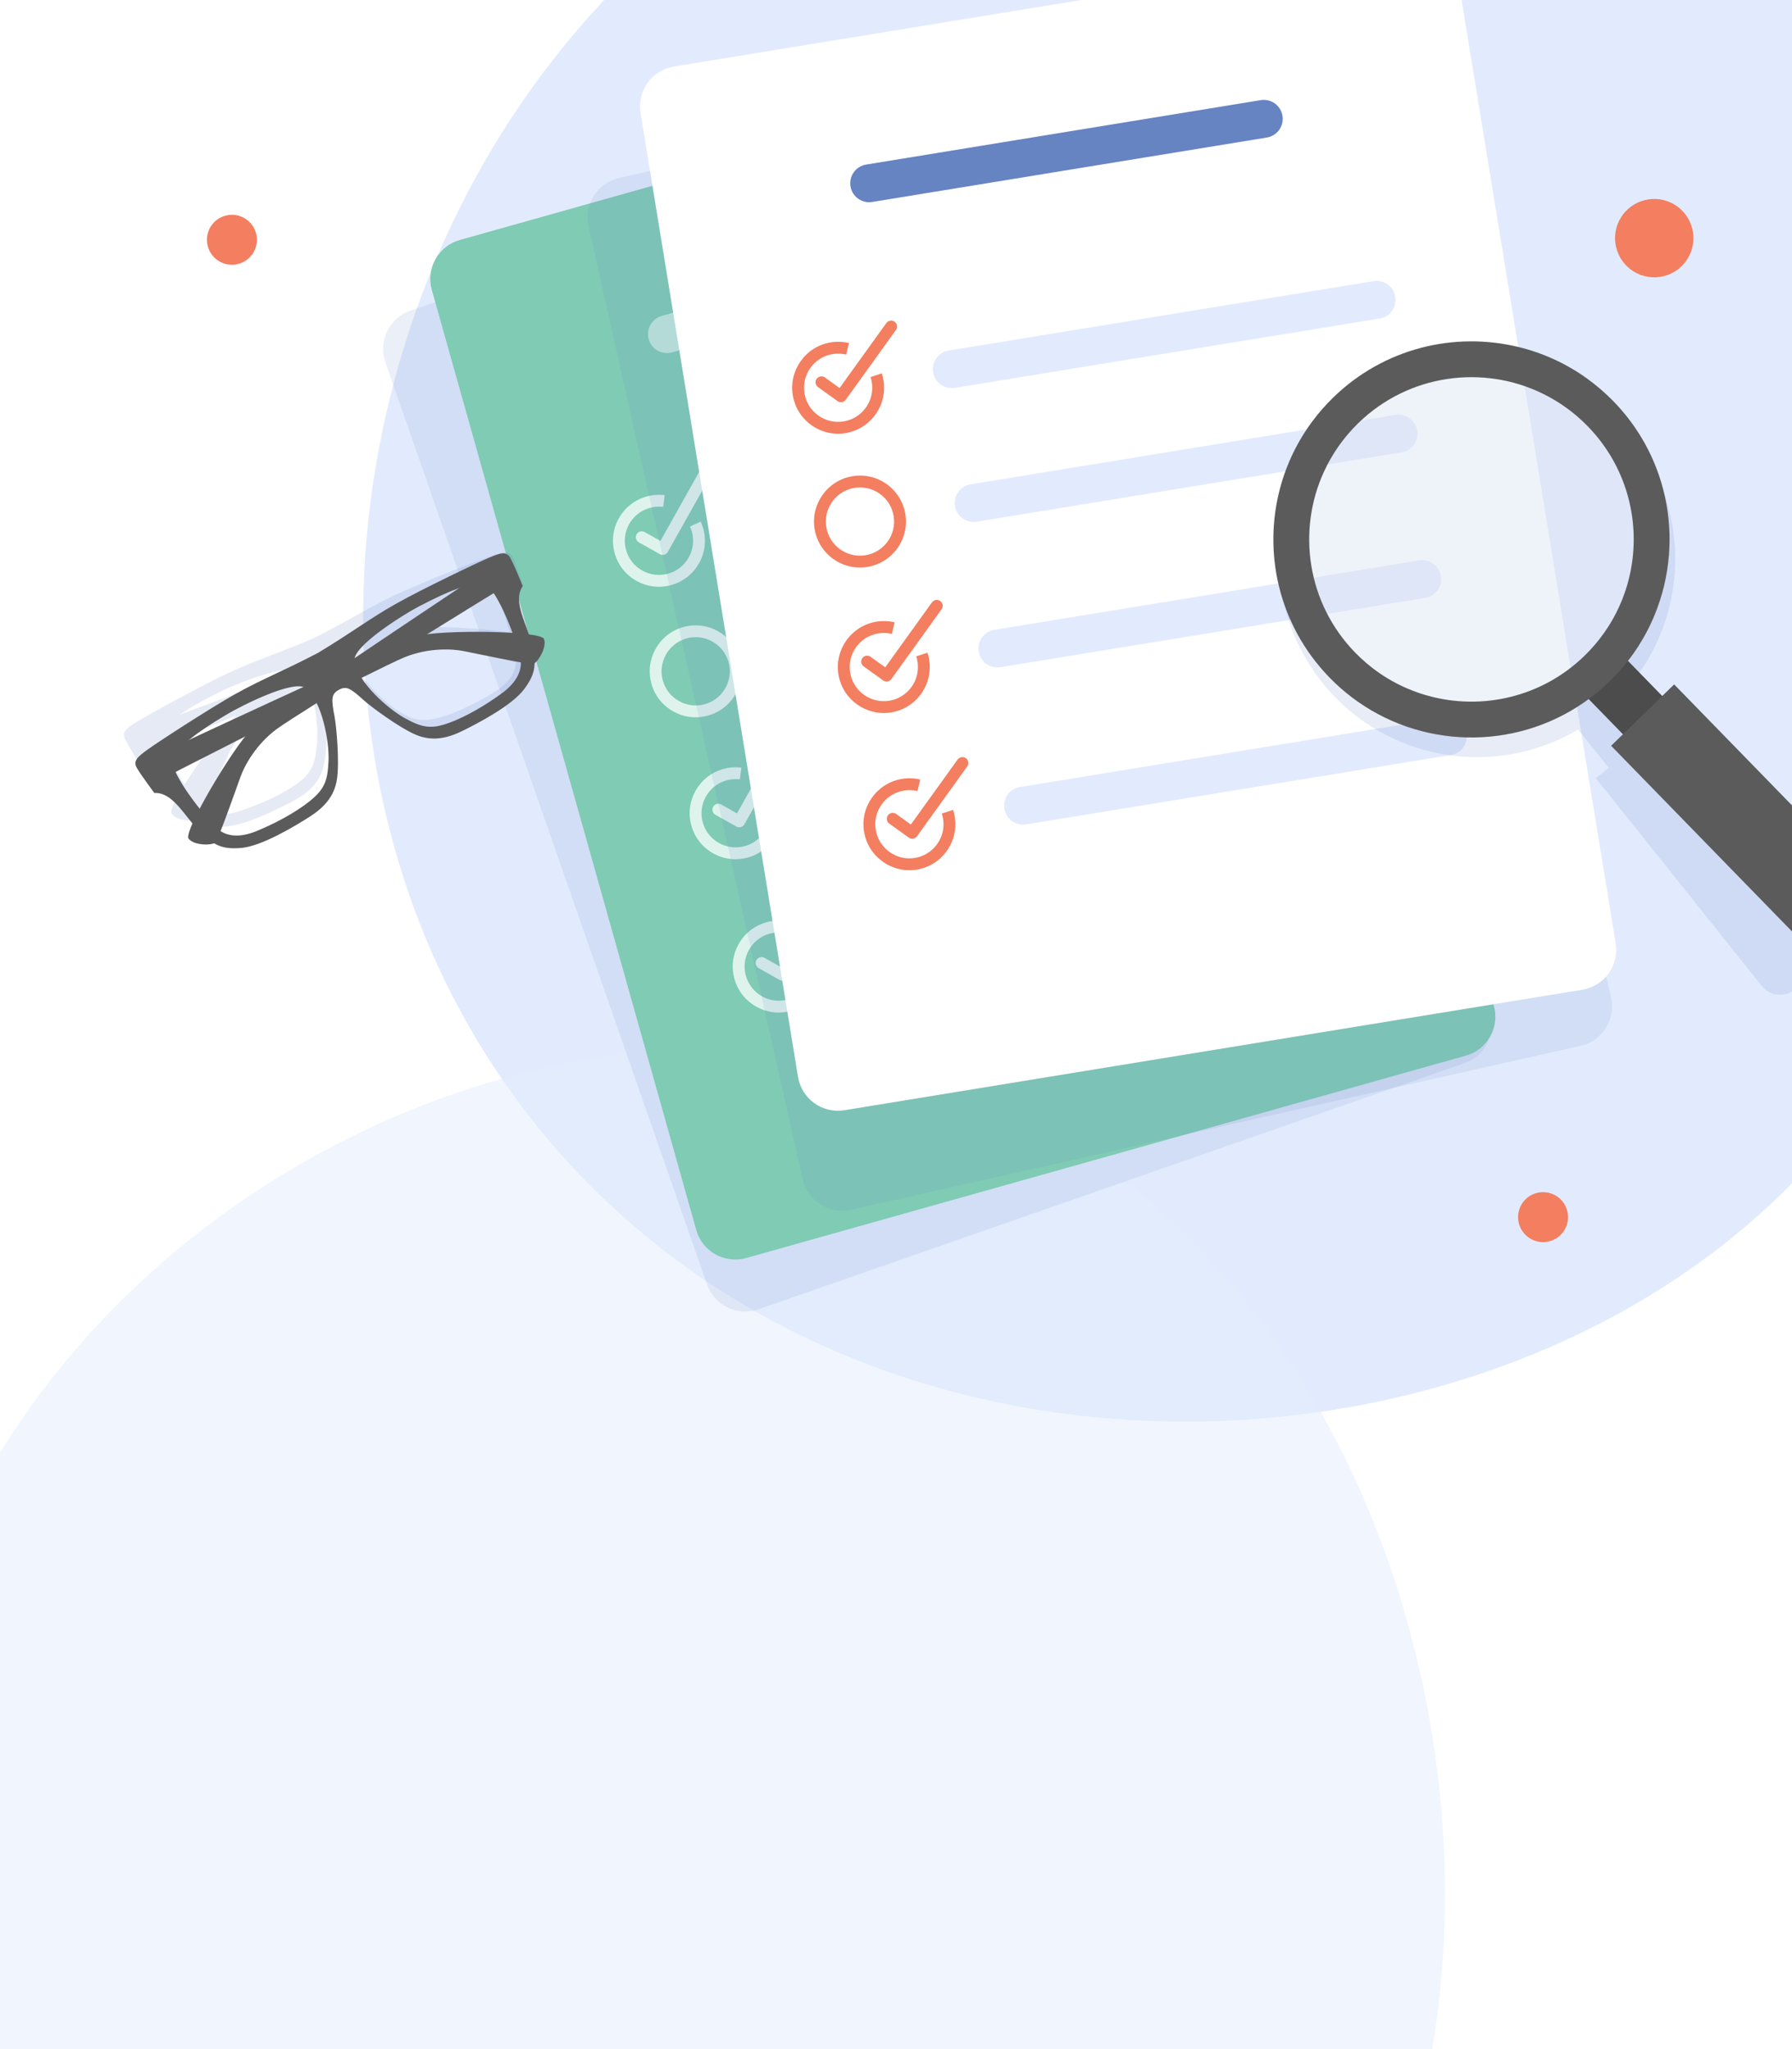 <svg width="320" height="366" viewBox="0 0 320 366" fill="none" xmlns="http://www.w3.org/2000/svg">
<rect width="320" height="366" fill="white"/>
<g clip-path="url(#clip0_2023_12446)">
<path d="M97.131 12.782C139.476 -43.496 217.99 -67.16 276.227 -40.627C363.183 -1.008 389.625 143.55 317.972 213.347C263.089 266.811 156.541 270.674 99.411 205.307C51.945 150.993 55.455 68.171 97.131 12.782Z" fill="#E2EBFD"/>
<path opacity="0.48" d="M7.454 248.528C47.931 194.734 122.98 172.114 178.648 197.477C261.767 235.347 287.042 373.526 218.551 440.244C166.089 491.348 64.243 495.041 9.634 432.558C-35.738 380.641 -32.383 301.473 7.454 248.528Z" fill="#E2EBFD"/>
<g style="mix-blend-mode:multiply" opacity="0.25">
<path d="M208.514 15.983C207.201 12.216 203.081 10.226 199.314 11.54L73.258 55.498C69.491 56.811 67.502 60.931 68.816 64.698L126.25 229.398C127.563 233.165 131.682 235.154 135.45 233.84L261.505 189.882C265.272 188.569 267.261 184.449 265.948 180.682L208.514 15.983Z" fill="#6683C2" fill-opacity="0.52"/>
</g>
<path d="M261.759 188.536L133.246 224.682C129.405 225.762 125.416 223.524 124.335 219.683L77.108 51.773C76.028 47.932 78.266 43.942 82.107 42.862L210.62 6.716C214.461 5.636 218.451 7.874 219.531 11.715L266.758 179.626C267.838 183.466 265.6 187.456 261.759 188.536Z" fill="#7FCBB4"/>
<path d="M188.743 43.6L120.013 62.93C118.215 63.436 116.347 62.388 115.841 60.59C115.335 58.791 116.383 56.923 118.182 56.417L186.911 37.087C188.71 36.581 190.578 37.629 191.084 39.427C191.59 41.226 190.542 43.094 188.743 43.6Z" fill="#C1E8DC"/>
<path d="M212.363 73.468L138.372 94.278C136.573 94.784 134.705 93.737 134.199 91.938C133.693 90.139 134.741 88.271 136.54 87.765L210.532 66.954C212.33 66.448 214.198 67.496 214.704 69.295C215.21 71.094 214.162 72.962 212.363 73.468Z" fill="#E4ECF9"/>
<path d="M218.902 96.778L144.911 117.589C143.112 118.095 141.244 117.047 140.738 115.248C140.232 113.45 141.28 111.582 143.079 111.076L217.071 90.265C218.869 89.759 220.737 90.807 221.243 92.606C221.749 94.404 220.701 96.272 218.902 96.778Z" fill="#E4ECF9"/>
<path d="M226.051 122.123L152.059 142.934C150.261 143.44 148.393 142.392 147.887 140.593C147.381 138.794 148.429 136.927 150.227 136.421L224.219 115.61C226.018 115.104 227.886 116.152 228.391 117.95C228.897 119.749 227.85 121.617 226.051 122.123Z" fill="#E4ECF9"/>
<path d="M233.754 149.507L159.762 170.318C157.964 170.824 156.096 169.777 155.59 167.978C155.084 166.179 156.132 164.311 157.93 163.805L231.922 142.994C233.721 142.489 235.589 143.536 236.095 145.335C236.601 147.134 235.553 149.002 233.754 149.507Z" fill="#E4ECF9"/>
<path d="M119.849 104.499C117.751 105.077 115.552 104.81 113.652 103.744C111.74 102.671 110.359 100.918 109.765 98.808C109.172 96.698 109.435 94.481 110.508 92.57C111.581 90.656 113.334 89.277 115.445 88.683C116.505 88.381 117.605 88.302 118.696 88.44L118.43 90.538C117.622 90.435 116.806 90.494 116.018 90.719C114.45 91.16 113.149 92.185 112.352 93.604C111.555 95.024 111.36 96.669 111.801 98.235C112.242 99.803 113.267 101.104 114.686 101.901C116.106 102.698 117.76 102.897 119.317 102.452C120.885 102.011 122.186 100.986 122.983 99.567C123.78 98.147 123.975 96.502 123.535 94.934C123.448 94.627 123.338 94.326 123.207 94.039L125.129 93.158C125.306 93.544 125.454 93.949 125.57 94.362C126.164 96.472 125.9 98.688 124.827 100.6C123.754 102.512 122.001 103.892 119.891 104.486C119.877 104.49 119.863 104.493 119.85 104.497L119.849 104.499Z" fill="#DFF3ED"/>
<path d="M118.626 99.064C118.366 99.138 118.078 99.112 117.823 98.969L114.085 96.872C113.575 96.587 113.394 95.942 113.68 95.433C113.966 94.923 114.611 94.742 115.12 95.028L117.935 96.608L124.929 84.142C125.215 83.632 125.859 83.451 126.368 83.738C126.877 84.023 127.058 84.668 126.772 85.177L119.262 98.565C119.119 98.82 118.887 98.992 118.627 99.066L118.626 99.064Z" fill="#DFF3ED"/>
<path d="M133.543 153.157C131.445 153.736 129.246 153.469 127.346 152.403C125.434 151.33 124.054 149.577 123.46 147.467C122.235 143.109 124.783 138.567 129.139 137.342C130.204 137.052 131.299 136.96 132.391 137.099L132.125 139.196C131.317 139.094 130.51 139.166 129.712 139.377C126.477 140.287 124.586 143.659 125.496 146.894C125.936 148.461 126.961 149.762 128.381 150.559C129.8 151.356 131.45 151.547 133.012 151.111C134.58 150.671 135.881 149.646 136.678 148.226C137.475 146.807 137.67 145.161 137.229 143.594C137.142 143.287 137.032 142.987 136.9 142.698L138.823 141.818C139 142.205 139.149 142.609 139.264 143.021C139.858 145.132 139.594 147.348 138.521 149.26C137.448 151.172 135.695 152.552 133.584 153.146C133.57 153.15 133.556 153.153 133.542 153.157L133.543 153.157Z" fill="#DFF3ED"/>
<path d="M132.298 147.722C132.038 147.795 131.75 147.769 131.495 147.626L127.757 145.529C127.247 145.244 127.066 144.599 127.352 144.09C127.638 143.58 128.283 143.399 128.791 143.685L131.607 145.265L138.6 132.799C138.886 132.29 139.531 132.109 140.04 132.395C140.549 132.68 140.73 133.325 140.444 133.834L132.934 147.222C132.791 147.477 132.559 147.649 132.299 147.723L132.298 147.722Z" fill="#DFF3ED"/>
<path d="M141.239 180.541C139.141 181.119 136.942 180.853 135.042 179.787C133.13 178.713 131.75 176.961 131.156 174.85C130.562 172.74 130.826 170.524 131.899 168.612C132.972 166.699 134.725 165.319 136.835 164.725C137.901 164.426 138.995 164.344 140.086 164.482L139.821 166.58C139.013 166.477 138.197 166.538 137.408 166.761C135.84 167.202 134.539 168.227 133.743 169.646C132.946 171.066 132.75 172.711 133.191 174.278C133.632 175.845 134.657 177.146 136.077 177.943C137.496 178.74 139.147 178.94 140.708 178.494C142.275 178.053 143.576 177.028 144.373 175.609C145.17 174.189 145.366 172.544 144.925 170.976C144.838 170.669 144.728 170.368 144.597 170.081L146.52 169.201C146.697 169.587 146.845 169.991 146.961 170.404C147.555 172.514 147.291 174.73 146.218 176.642C145.145 178.554 143.392 179.935 141.281 180.528C141.267 180.532 141.254 180.535 141.24 180.539L141.239 180.541Z" fill="#DFF3ED"/>
<path d="M140.017 175.106C139.757 175.179 139.468 175.153 139.214 175.01L135.475 172.913C134.966 172.628 134.785 171.983 135.071 171.474C135.357 170.964 136.001 170.783 136.51 171.069L139.326 172.649L146.319 160.183C146.605 159.673 147.249 159.493 147.758 159.779C148.268 160.064 148.449 160.709 148.163 161.218L140.653 174.606C140.51 174.861 140.278 175.033 140.017 175.107L140.017 175.106Z" fill="#DFF3ED"/>
<path d="M126.411 127.809C124.313 128.388 122.114 128.121 120.214 127.055C118.302 125.982 116.921 124.229 116.328 122.118C115.102 117.761 117.65 113.218 122.007 111.994C126.361 110.776 130.907 113.316 132.132 117.673C132.726 119.783 132.462 122 131.389 123.912C130.316 125.824 128.563 127.204 126.451 127.798C126.437 127.801 126.424 127.805 126.41 127.809L126.411 127.809ZM122.608 114.02C122.598 114.023 122.589 114.025 122.578 114.027C119.343 114.937 117.452 118.309 118.362 121.544C118.802 123.111 119.827 124.413 121.247 125.209C122.667 126.006 124.327 126.215 125.878 125.761C127.446 125.32 128.747 124.295 129.544 122.875C130.34 121.456 130.536 119.81 130.095 118.243C129.187 115.018 125.833 113.129 122.608 114.018L122.608 114.02Z" fill="#DFF3ED"/>
<g style="mix-blend-mode:multiply" opacity="0.25">
<path d="M240.818 2.513L110.564 31.777C106.672 32.652 104.225 36.516 105.1 40.409L143.335 210.592C144.21 214.485 148.074 216.931 151.967 216.057L282.22 186.792C286.113 185.918 288.559 182.053 287.685 178.161L249.449 7.977C248.575 4.084 244.71 1.638 240.818 2.513Z" fill="#6683C2" fill-opacity="0.52"/>
</g>
<path d="M282.547 176.769L150.793 198.287C146.854 198.93 143.142 196.26 142.498 192.322L114.384 20.177C113.741 16.239 116.412 12.526 120.349 11.883L252.103 -9.636C256.041 -10.278 259.754 -7.608 260.397 -3.671L288.512 168.475C289.154 172.413 286.484 176.126 282.547 176.769Z" fill="white"/>
<path d="M226.22 24.564L155.758 36.071C153.913 36.373 152.175 35.122 151.873 33.278C151.572 31.433 152.823 29.695 154.667 29.393L225.129 17.885C226.974 17.584 228.712 18.835 229.014 20.679C229.315 22.523 228.065 24.262 226.22 24.564Z" fill="#6683C2"/>
<path d="M246.365 56.887L170.508 69.276C168.663 69.578 166.925 68.327 166.623 66.483C166.322 64.638 167.573 62.9 169.417 62.598L245.274 50.209C247.119 49.908 248.857 51.158 249.159 53.003C249.46 54.847 248.209 56.585 246.365 56.887Z" fill="#E2EBFD"/>
<path d="M250.271 80.785L174.414 93.174C172.57 93.475 170.831 92.225 170.529 90.38C170.228 88.536 171.479 86.797 173.323 86.496L249.18 74.106C251.025 73.805 252.763 75.056 253.065 76.9C253.366 78.745 252.116 80.483 250.271 80.785Z" fill="#E2EBFD"/>
<path d="M254.506 106.772L178.649 119.161C176.804 119.462 175.066 118.212 174.764 116.367C174.463 114.523 175.713 112.785 177.558 112.483L253.415 100.094C255.259 99.793 256.997 101.043 257.299 102.887C257.601 104.732 256.35 106.47 254.506 106.772Z" fill="#E2EBFD"/>
<path d="M259.092 134.848L183.234 147.237C181.39 147.538 179.652 146.288 179.35 144.444C179.049 142.599 180.299 140.861 182.144 140.559L258.001 128.17C259.845 127.869 261.583 129.119 261.885 130.964C262.186 132.808 260.936 134.546 259.092 134.848Z" fill="#E2EBFD"/>
<path d="M151.616 77.226C151.411 77.276 151.203 77.319 150.991 77.353C148.828 77.707 146.655 77.197 144.875 75.916C143.095 74.636 141.919 72.739 141.567 70.575C140.837 66.108 143.878 61.879 148.345 61.15C149.438 60.972 150.534 61.013 151.603 61.273L151.104 63.327C150.312 63.135 149.498 63.105 148.686 63.237C145.369 63.78 143.112 66.917 143.654 70.234C143.916 71.841 144.788 73.249 146.11 74.199C147.432 75.15 149.044 75.529 150.65 75.266C150.807 75.241 150.963 75.21 151.114 75.173C154.174 74.428 156.198 71.43 155.683 68.27C155.631 67.955 155.555 67.643 155.457 67.343L157.467 66.684C157.599 67.088 157.701 67.506 157.77 67.929C158.465 72.184 155.737 76.223 151.616 77.226Z" fill="#F37E60"/>
<path d="M150.34 71.821C150.072 71.865 149.789 71.806 149.552 71.635L146.073 69.133C145.599 68.792 145.491 68.131 145.832 67.658C146.172 67.184 146.833 67.076 147.308 67.417L149.929 69.302L158.274 57.699C158.615 57.224 159.276 57.117 159.75 57.457C160.224 57.798 160.332 58.459 159.991 58.932L151.028 71.394C150.858 71.631 150.607 71.777 150.341 71.821L150.34 71.821Z" fill="#F37E60"/>
<path d="M159.772 127.11C159.567 127.16 159.359 127.203 159.147 127.237C154.68 127.967 150.452 124.926 149.722 120.459C148.993 115.991 152.034 111.764 156.501 111.034C157.594 110.856 158.69 110.896 159.759 111.156L159.26 113.211C158.467 113.018 157.654 112.988 156.842 113.121C153.525 113.661 151.268 116.801 151.809 120.118C152.351 123.434 155.489 125.692 158.806 125.15C158.963 125.125 159.117 125.093 159.27 125.056C162.33 124.311 164.354 121.313 163.839 118.153C163.787 117.839 163.711 117.527 163.613 117.227L165.622 116.567C165.755 116.971 165.857 117.39 165.925 117.812C166.62 122.068 163.893 126.106 159.772 127.11Z" fill="#F37E60"/>
<path d="M158.488 121.705C158.221 121.749 157.937 121.69 157.701 121.519L154.221 119.017C153.747 118.676 153.639 118.015 153.98 117.542C154.321 117.068 154.982 116.96 155.456 117.301L158.077 119.186L166.423 107.582C166.763 107.108 167.424 107 167.899 107.341C168.373 107.682 168.481 108.343 168.14 108.816L159.177 121.278C159.006 121.515 158.756 121.661 158.489 121.704L158.488 121.705Z" fill="#F37E60"/>
<path d="M164.342 155.186C164.137 155.236 163.929 155.279 163.718 155.313C159.25 156.043 155.022 153.002 154.293 148.535C153.563 144.067 156.605 139.841 161.071 139.11C162.164 138.932 163.261 138.973 164.329 139.232L163.83 141.287C163.038 141.094 162.224 141.064 161.412 141.197C158.096 141.738 155.838 144.877 156.38 148.194C156.921 151.511 160.06 153.768 163.376 153.226C163.533 153.201 163.688 153.169 163.84 153.132C166.9 152.387 168.924 149.389 168.409 146.229C168.357 145.915 168.281 145.603 168.183 145.303L170.193 144.644C170.325 145.047 170.427 145.466 170.496 145.888C171.191 150.144 168.463 154.183 164.342 155.186Z" fill="#F37E60"/>
<path d="M163.066 149.78C162.799 149.824 162.515 149.765 162.279 149.594L158.799 147.092C158.325 146.751 158.217 146.09 158.558 145.617C158.899 145.143 159.56 145.035 160.034 145.376L162.655 147.261L171.001 135.658C171.342 135.183 172.003 135.076 172.477 135.416C172.951 135.757 173.059 136.418 172.718 136.891L163.755 149.353C163.584 149.59 163.334 149.736 163.067 149.78L163.066 149.78Z" fill="#F37E60"/>
<path d="M155.522 101.122C155.314 101.173 155.104 101.216 154.89 101.25C152.726 101.604 150.554 101.093 148.773 99.813C146.993 98.533 145.818 96.636 145.465 94.472C144.736 90.004 147.777 85.775 152.243 85.047C154.407 84.693 156.579 85.204 158.36 86.484C160.14 87.764 161.315 89.661 161.668 91.825C162.022 93.989 161.511 96.161 160.231 97.942C159.077 99.546 157.422 100.659 155.522 101.122ZM152.121 87.228C149.061 87.974 147.037 90.972 147.552 94.132C147.814 95.739 148.687 97.147 150.008 98.097C151.33 99.047 152.942 99.426 154.549 99.164C156.155 98.902 157.564 98.03 158.514 96.708C159.465 95.386 159.844 93.774 159.581 92.167C159.319 90.56 158.447 89.152 157.125 88.202C155.803 87.251 154.191 86.873 152.585 87.135C152.428 87.16 152.272 87.192 152.121 87.228Z" fill="#F37E60"/>
<g style="mix-blend-mode:multiply" opacity="0.25">
<path d="M326.875 166.288L297.242 129.182L294.931 131.027L289.455 124.171C291.65 121.858 293.489 119.307 294.944 116.589C296.723 113.276 297.945 109.723 298.592 106.073C300.321 96.396 298.03 86.059 291.415 77.781C290.089 76.122 288.643 74.612 287.104 73.258C283.667 70.232 279.746 67.974 275.587 66.508C264.453 62.57 251.601 64.297 241.692 72.209C240.252 73.361 238.926 74.6 237.716 75.913C234.616 79.284 232.268 83.147 230.707 87.264C226.454 98.468 228.005 111.545 235.91 121.639C235.983 121.736 236.055 121.829 236.132 121.926C238.446 124.827 241.125 127.264 244.049 129.228C255.212 136.733 269.962 137.321 281.804 130.284L287.278 137.14L284.968 138.985L314.6 176.09C316.045 177.9 318.685 178.196 320.496 176.751L326.216 172.183C328.026 170.737 328.322 168.097 326.877 166.287L326.875 166.288Z" fill="#6683C2" fill-opacity="0.63"/>
</g>
<path opacity="0.31" d="M270.114 126.517C286.78 122.459 297.001 105.658 292.943 88.992C288.885 72.326 272.085 62.105 255.419 66.162C238.752 70.22 228.531 87.021 232.589 103.687C236.647 120.353 253.448 130.575 270.114 126.517Z" fill="white"/>
<path d="M289.031 116.304L282.015 123.138L291.145 132.512L298.162 125.678L289.031 116.304Z" fill="#4C4C4C"/>
<path d="M288.103 71.66C286.62 70.14 285.034 68.779 283.369 67.583C279.652 64.909 275.528 63.047 271.244 61.996C259.778 59.171 247.157 62.152 238.073 70.998C236.753 72.286 235.555 73.65 234.479 75.075C231.725 78.733 229.769 82.809 228.619 87.059C225.487 98.626 228.316 111.489 237.173 120.756C237.255 120.846 237.336 120.932 237.422 121.02C240.01 123.679 242.914 125.842 246.019 127.509C259.256 134.63 276.105 132.723 287.443 121.68C290.982 118.235 293.647 114.224 295.427 109.933C296.871 106.461 297.738 102.805 298.024 99.109C298.795 89.31 295.499 79.248 288.103 71.659L288.103 71.66ZM291.273 101.511C290.526 105.632 288.886 109.622 286.354 113.16C285.363 114.551 284.235 115.866 282.972 117.098C275.342 124.531 264.664 126.908 255.085 124.284C251.069 123.189 247.243 121.213 243.918 118.357C243.261 117.795 242.622 117.195 242.005 116.564C233.417 107.745 231.575 94.856 236.4 84.291C237.846 81.12 239.894 78.16 242.538 75.582C251.574 66.781 264.884 65.067 275.584 70.352C278.461 71.77 281.151 73.698 283.518 76.125C290.309 83.093 292.88 92.608 291.273 101.51L291.273 101.511Z" fill="#5B5B5B"/>
<path d="M332.011 162.184L326.767 167.293C325.107 168.909 322.452 168.874 320.835 167.214L287.702 133.198L298.956 122.236L332.089 156.252C333.706 157.912 333.671 160.567 332.011 162.184Z" fill="#5B5B5B"/>
<g style="mix-blend-mode:multiply" opacity="0.25">
<path d="M96.541 114.45C96.436 114.098 95.444 113.751 93.93 113.434C93.118 110.327 91.695 106.93 93.47 104.736C93.47 104.736 92.237 100.854 91.621 99.537C91.005 98.219 89.801 98.605 87.868 99.241C85.936 99.877 75.676 103.873 70.699 106.2C65.723 108.527 62.592 110.66 56.119 113.928C49.461 116.8 45.818 117.837 40.843 120.164C35.867 122.491 26.222 127.804 24.496 128.88C22.769 129.955 21.701 130.632 22.317 131.949C22.933 133.267 25.122 136.702 25.122 136.702C27.944 136.745 29.64 140.015 31.503 142.631C30.776 143.995 30.406 144.98 30.609 145.286C31.395 146.477 34.074 146.782 35.095 146.446C36.315 147.299 37.671 147.67 39.87 147.642C43.594 147.595 49.785 144.432 52.424 143.02C55.063 141.607 57.136 139.746 57.831 136.656C58.527 133.566 58.438 127.275 58.232 125.498C57.856 122.263 57.941 121.443 59.331 120.793C60.721 120.143 61.405 120.604 63.646 122.966C64.878 124.263 69.649 128.364 72.466 129.811C75.284 131.258 78.041 130.86 80.817 129.74C83.592 128.62 89.989 125.897 92.412 123.069C93.844 121.399 94.428 120.12 94.555 118.637C95.467 118.069 96.95 115.818 96.542 114.451L96.541 114.45ZM88.204 105.616C88.575 106.257 88.933 107.036 89.318 107.927C89.84 109.136 90.494 111.064 91.04 112.946C86.149 112.262 79.258 111.841 75.801 112.046C80.797 109.449 85.315 107.111 88.204 105.616ZM74.559 107.07C77.907 105.598 80.32 104.744 82.099 104.266C76.788 107.261 69.462 111.406 62.585 115.334C63.448 112.651 71.774 108.294 74.559 107.069L74.559 107.07ZM53.056 119.791C45.632 122.551 37.755 125.517 32.051 127.672C33.559 126.614 35.761 125.309 39.037 123.683C41.762 122.33 50.445 118.733 53.056 119.791ZM30.232 135.559C29.795 134.693 29.426 133.919 29.172 133.223C32.172 131.962 36.863 129.995 42.06 127.825C39.685 130.346 35.591 135.904 32.98 140.099C31.885 138.473 30.825 136.736 30.232 135.559ZM56.565 133.322C56.148 136.817 55.496 138.282 52.661 140.231C49.828 142.181 45.88 143.849 42.782 144.851C39.895 145.786 37.796 145.423 36.409 144.375C37.776 141.51 40.086 136.287 40.707 134.894C41.548 133.011 43.843 129.426 47.72 126.96C48.614 126.392 51.426 124.858 55.22 122.837C56.526 126.105 56.873 130.735 56.564 133.322L56.565 133.322ZM88.404 123.515C85.648 125.25 81.838 127.21 78.525 128.136C75.212 129.061 73.669 128.622 70.72 126.703C68.537 125.281 65.205 122.047 63.535 118.949C67.519 117.333 70.497 116.157 71.507 115.836C75.885 114.442 80.108 114.978 82.091 115.541C83.559 115.957 89.049 117.532 92.124 118.319C92.038 120.055 90.972 121.899 88.404 123.515Z" fill="#6683C2" fill-opacity="0.65"/>
</g>
<path d="M28.066 139.546C28.066 139.546 68.014 119.087 72.276 117.37C76.538 115.654 80.79 115.874 82.81 116.287C84.83 116.699 94.333 118.678 95.119 118.608C95.906 118.538 97.724 115.655 97.138 114.123C96.553 112.592 78.472 112.484 74.808 113.551C71.144 114.618 25.843 135.832 25.843 135.832L28.066 139.544L28.066 139.546Z" fill="#5B5B5B"/>
<path d="M91.304 104C91.304 104 53.058 127.487 49.374 130.235C45.692 132.983 43.671 136.73 42.973 138.67C42.275 140.611 39.024 149.756 38.556 150.392C38.087 151.027 34.679 151.082 33.675 149.785C32.671 148.488 41.98 132.988 44.796 130.413C47.613 127.838 89.288 100.172 89.288 100.172L91.303 104.001L91.304 104Z" fill="#5B5B5B"/>
<path d="M87.343 99.6C85.463 100.379 75.529 105.127 70.74 107.819C65.951 110.511 62.988 112.87 56.776 116.611C50.352 119.972 46.795 121.276 42.006 123.967C37.218 126.659 27.995 132.675 26.354 133.876C24.712 135.077 23.698 135.833 24.41 137.1C25.123 138.368 27.561 141.631 27.561 141.631C30.879 141.434 32.972 145.818 35.48 148.301C37.988 150.783 39.373 151.766 43.083 151.441C46.792 151.117 52.731 147.502 55.257 145.897C57.784 144.291 59.712 142.281 60.175 139.148C60.638 136.014 60.082 129.748 59.744 127.992C59.128 124.794 59.151 123.969 60.489 123.218C61.827 122.465 62.544 122.874 64.956 125.063C66.28 126.265 71.344 129.999 74.261 131.231C77.179 132.465 79.898 131.863 82.583 130.539C85.268 129.215 91.443 126.023 93.649 123.022C95.855 120.022 95.737 118.327 94.92 114.895C94.103 111.462 91.447 107.394 93.34 104.663C93.34 104.663 91.82 100.883 91.108 99.616C90.396 98.348 89.223 98.822 87.343 99.6L87.343 99.6ZM58.666 135.92C58.51 139.435 57.969 140.945 55.288 143.101C52.608 145.256 48.796 147.212 45.781 148.444C42.766 149.675 40.544 149.348 39.079 148.225C37.614 147.103 33.989 142.467 32.573 140.113C31.156 137.758 30.316 136.098 31.229 134.752C32.14 133.406 34.284 131.28 40.469 127.613C43.252 125.962 52.568 121.276 54.601 122.914C57.51 125.258 58.822 132.404 58.667 135.919L58.666 135.92ZM89.436 108.154C90.712 110.588 92.787 116.095 92.984 117.929C93.182 119.765 92.305 121.832 89.686 123.768C87.067 125.703 83.413 127.942 80.178 129.111C76.944 130.28 75.373 129.958 72.288 128.262C69.204 126.567 63.782 121.73 63.293 118.028C62.95 115.44 71.796 109.918 74.654 108.399C81.002 105.023 83.932 104.297 85.556 104.218C87.18 104.14 88.16 105.72 89.435 108.154L89.436 108.154Z" fill="#5B5B5B"/>
<path d="M297.055 49.331C300.811 48.417 303.114 44.632 302.199 40.876C301.285 37.121 297.5 34.818 293.744 35.732C289.989 36.647 287.686 40.432 288.6 44.187C289.515 47.943 293.3 50.246 297.055 49.331Z" fill="#F37E60"/>
<path d="M42.47 47.161C44.864 46.578 46.333 44.164 45.75 41.77C45.167 39.375 42.753 37.907 40.359 38.489C37.964 39.072 36.496 41.486 37.079 43.881C37.662 46.275 40.075 47.744 42.47 47.161Z" fill="#F37E60"/>
<path d="M276.603 221.716C278.997 221.133 280.466 218.719 279.883 216.324C279.3 213.93 276.886 212.461 274.491 213.044C272.097 213.627 270.628 216.041 271.211 218.436C271.794 220.83 274.208 222.299 276.603 221.716Z" fill="#F37E60"/>
</g>
<defs>
<clipPath id="clip0_2023_12446">
<rect width="320" height="366" fill="white"/>
</clipPath>
</defs>
</svg>
